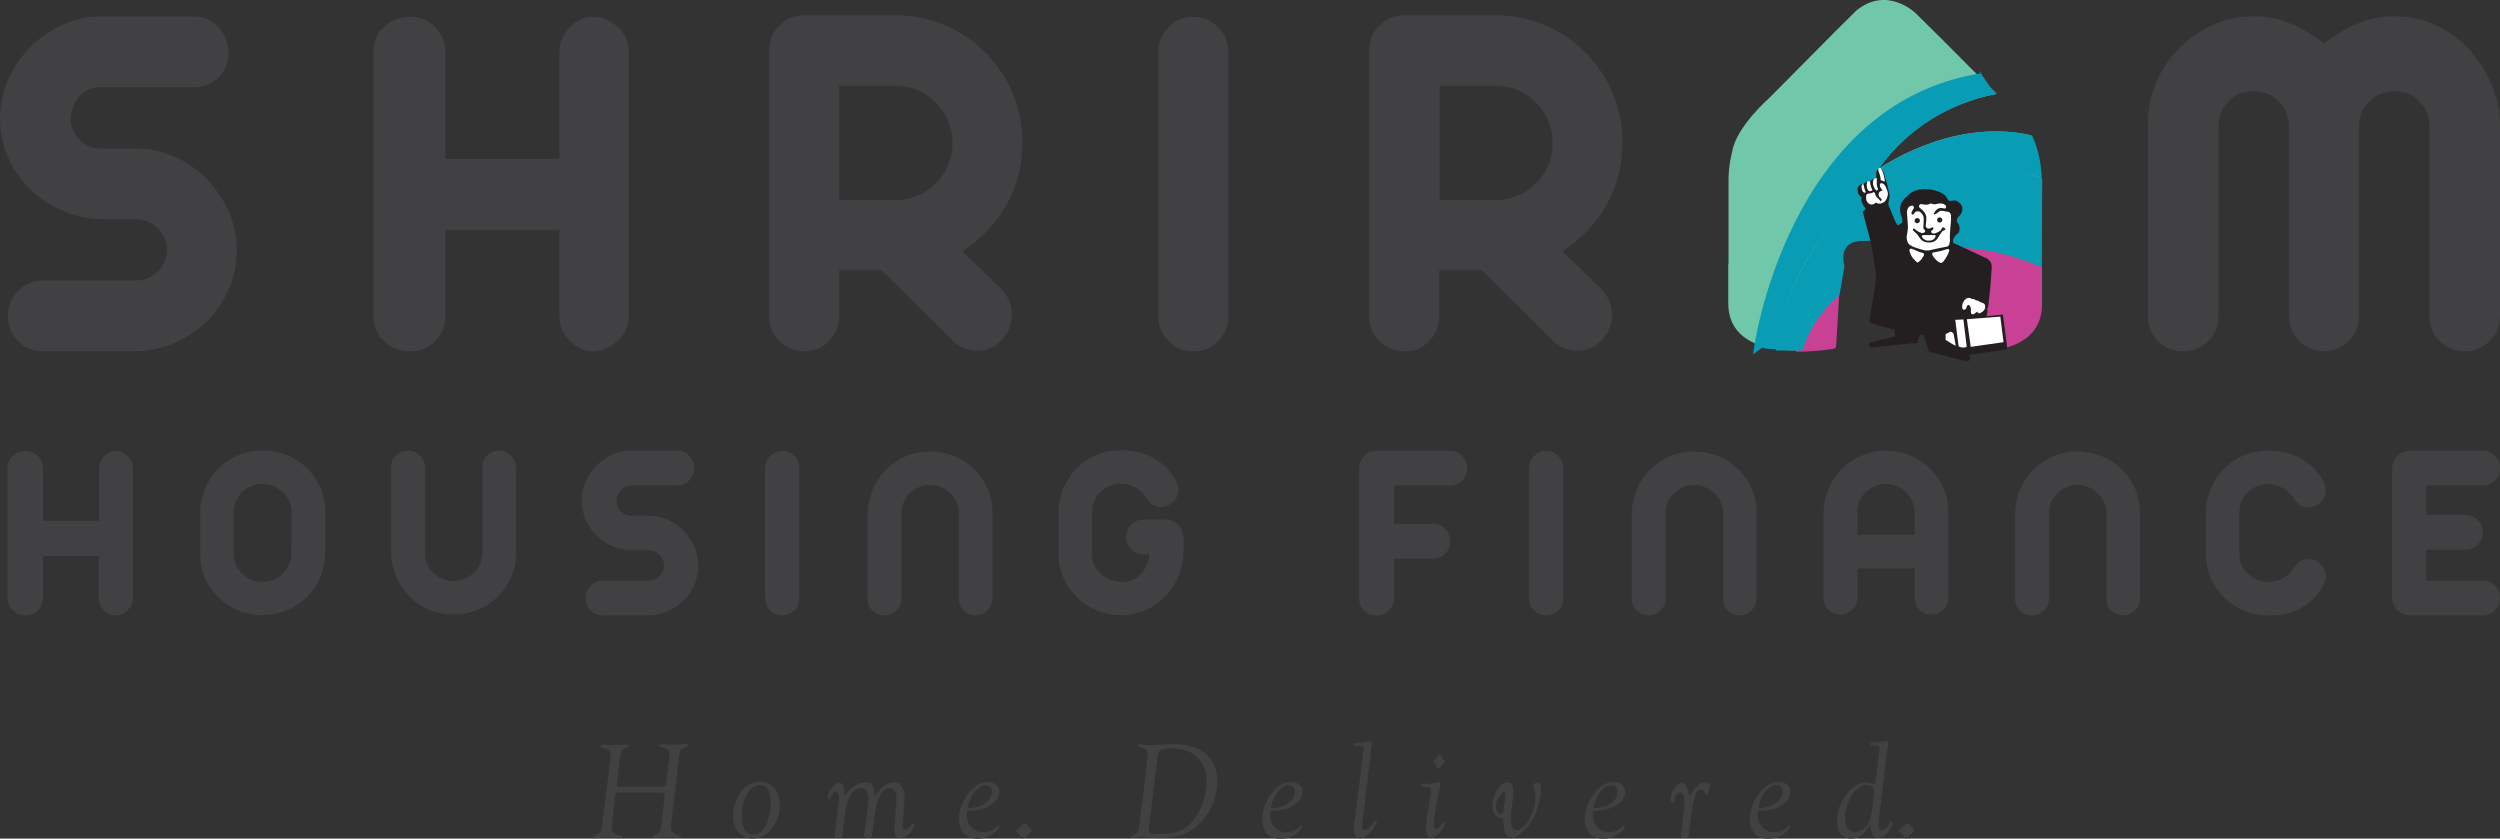<svg width="158" height="53" viewBox="0 0 158 53" fill="none" xmlns="http://www.w3.org/2000/svg">
<rect x="0" y="0" width="158" height="53" fill="#333333" stroke="none"/>
<g clip-path="url(#clip0_1_4)">
<path d="M39.12 49.718H41.852C41.95 49.718 42.015 49.71 42.039 49.685C42.064 49.661 42.088 49.612 42.096 49.522L42.292 47.963C42.3 47.865 42.308 47.775 42.308 47.702C42.308 47.449 42.178 47.293 41.909 47.245C41.747 47.212 41.665 47.171 41.665 47.122C41.665 47.065 41.706 47.032 41.795 47.032C41.828 47.032 41.877 47.032 41.926 47.032C42.113 47.057 42.324 47.065 42.552 47.065C42.755 47.065 42.926 47.057 43.064 47.04L43.194 47.024C43.26 47.024 43.308 47.024 43.325 47.024C43.43 47.024 43.479 47.048 43.479 47.114C43.479 47.155 43.455 47.187 43.398 47.204L43.333 47.228C43.178 47.269 43.081 47.326 43.032 47.391C42.991 47.457 42.95 47.612 42.926 47.857L42.422 52.029C42.406 52.143 42.397 52.224 42.397 52.282C42.397 52.543 42.528 52.69 42.796 52.747C42.959 52.78 43.04 52.82 43.04 52.869C43.04 52.926 42.991 52.959 42.885 52.959C42.869 52.959 42.828 52.959 42.772 52.959C42.576 52.935 42.365 52.926 42.145 52.926C41.942 52.926 41.771 52.926 41.633 52.943H41.511C41.446 52.959 41.397 52.967 41.381 52.967C41.275 52.967 41.226 52.935 41.226 52.877C41.226 52.837 41.275 52.796 41.381 52.771C41.535 52.731 41.633 52.673 41.673 52.608C41.714 52.543 41.755 52.388 41.787 52.143L41.999 50.371C41.999 50.371 42.007 50.29 42.007 50.249C42.007 50.143 41.942 50.094 41.82 50.094H39.014C38.949 50.094 38.916 50.143 38.9 50.232L38.681 52.045C38.672 52.151 38.664 52.233 38.664 52.298C38.664 52.551 38.794 52.706 39.063 52.763C39.225 52.796 39.307 52.837 39.307 52.886C39.307 52.943 39.258 52.975 39.152 52.975C39.136 52.975 39.095 52.975 39.038 52.975C38.835 52.951 38.632 52.943 38.412 52.943C38.217 52.943 38.054 52.943 37.916 52.959H37.794C37.721 52.975 37.68 52.984 37.656 52.984C37.55 52.984 37.493 52.951 37.493 52.894C37.493 52.853 37.542 52.812 37.648 52.788C37.875 52.731 37.997 52.592 38.03 52.388L38.054 52.167L38.567 47.995C38.575 47.906 38.583 47.824 38.583 47.734C38.583 47.481 38.453 47.326 38.184 47.277C38.022 47.245 37.941 47.204 37.941 47.155C37.941 47.097 37.989 47.065 38.087 47.065C38.103 47.065 38.144 47.065 38.209 47.065C38.404 47.089 38.607 47.097 38.835 47.097C39.022 47.097 39.185 47.089 39.323 47.073L39.453 47.057C39.526 47.057 39.575 47.057 39.592 47.057C39.697 47.057 39.746 47.081 39.746 47.147C39.746 47.187 39.714 47.22 39.665 47.236L39.592 47.261C39.437 47.302 39.339 47.359 39.299 47.424C39.258 47.489 39.217 47.645 39.193 47.889L38.99 49.506C38.99 49.555 38.981 49.587 38.981 49.612C38.981 49.702 39.03 49.743 39.128 49.743" fill="#414042"/>
<path d="M48.042 49.62C47.716 49.62 47.44 49.808 47.22 50.175C47.001 50.543 46.895 51 46.895 51.547C46.895 52.347 47.139 52.747 47.627 52.747C47.92 52.747 48.172 52.551 48.391 52.159C48.603 51.767 48.709 51.294 48.709 50.747C48.709 49.996 48.489 49.62 48.042 49.62ZM48.034 49.416C48.416 49.416 48.717 49.547 48.944 49.8C49.172 50.053 49.286 50.396 49.286 50.82C49.286 51.424 49.115 51.939 48.782 52.363C48.448 52.788 48.034 53 47.554 53C47.188 53 46.895 52.869 46.667 52.592C46.44 52.322 46.326 51.971 46.326 51.539C46.326 51.22 46.391 50.902 46.529 50.575C46.659 50.249 46.83 49.996 47.033 49.8C47.318 49.538 47.651 49.408 48.034 49.408" fill="#414042"/>
<path d="M53.352 50.322C53.548 50.045 53.767 49.824 54.011 49.669C54.247 49.514 54.491 49.441 54.735 49.441C55.093 49.441 55.272 49.677 55.272 50.159V50.322C55.459 50.053 55.654 49.841 55.874 49.677C56.093 49.522 56.305 49.441 56.508 49.441C56.712 49.441 56.866 49.522 56.988 49.694C57.11 49.865 57.167 50.094 57.167 50.379C57.167 50.486 57.167 50.592 57.159 50.698L57.053 52.078L57.037 52.257L57.053 52.339C57.077 52.404 57.126 52.437 57.199 52.437C57.338 52.437 57.476 52.322 57.622 52.102C57.655 52.053 57.687 52.029 57.728 52.029C57.785 52.029 57.809 52.061 57.809 52.135C57.809 52.233 57.72 52.388 57.549 52.584C57.321 52.845 57.094 52.975 56.866 52.975C56.638 52.975 56.532 52.771 56.532 52.371C56.532 52.306 56.532 52.2 56.549 52.078L56.646 50.706C56.646 50.624 56.654 50.551 56.654 50.486C56.654 50.036 56.5 49.816 56.199 49.816C55.988 49.816 55.801 49.963 55.63 50.265C55.467 50.567 55.353 50.959 55.288 51.441L55.126 52.755C55.117 52.845 55.093 52.894 55.052 52.926C55.012 52.959 54.938 52.967 54.833 52.967C54.694 52.967 54.621 52.918 54.621 52.829V52.755L54.865 50.845C54.882 50.73 54.89 50.6 54.89 50.453C54.89 50.257 54.841 50.102 54.751 49.979C54.662 49.865 54.532 49.808 54.377 49.808C54.158 49.808 53.954 49.955 53.767 50.241C53.58 50.526 53.466 50.886 53.418 51.302L53.247 52.763C53.239 52.853 53.206 52.902 53.174 52.935C53.133 52.967 53.06 52.975 52.954 52.975C52.816 52.975 52.742 52.926 52.742 52.837C52.742 52.82 52.742 52.796 52.751 52.755L53.003 50.698C53.011 50.608 53.019 50.543 53.019 50.477C53.019 50.192 52.954 50.053 52.832 50.045C52.71 50.036 52.588 50.167 52.474 50.428C52.45 50.494 52.425 50.526 52.393 50.526C52.344 50.526 52.328 50.477 52.328 50.396C52.328 50.208 52.409 50.004 52.572 49.783C52.734 49.563 52.881 49.457 53.027 49.457C53.255 49.457 53.377 49.751 53.377 50.33" fill="#414042"/>
<path d="M61.152 51.073C61.583 51.073 61.949 50.975 62.242 50.771C62.535 50.575 62.681 50.322 62.681 50.028C62.681 49.759 62.543 49.628 62.283 49.628C62.047 49.628 61.811 49.767 61.575 50.053C61.372 50.306 61.233 50.641 61.152 51.073ZM61.128 51.237C61.111 51.359 61.103 51.457 61.103 51.531C61.103 51.824 61.201 52.078 61.396 52.282C61.591 52.486 61.827 52.592 62.104 52.592C62.453 52.592 62.738 52.486 62.95 52.265C63.015 52.2 63.063 52.167 63.08 52.167C63.12 52.167 63.136 52.192 63.136 52.249C63.136 52.347 63.039 52.469 62.836 52.633C62.51 52.886 62.144 53.008 61.746 53.008C61.396 53.008 61.12 52.894 60.916 52.682C60.713 52.461 60.607 52.159 60.607 51.784C60.607 51.204 60.802 50.665 61.185 50.167C61.567 49.669 61.982 49.416 62.429 49.416C62.649 49.416 62.828 49.473 62.966 49.596C63.104 49.71 63.169 49.865 63.169 50.053C63.169 50.396 62.941 50.69 62.494 50.951C62.152 51.147 61.697 51.245 61.12 51.245" fill="#414042"/>
<path d="M64.755 52.029C64.755 52.029 64.836 52.053 64.877 52.11L64.999 52.249C64.999 52.249 65.08 52.339 65.145 52.388C65.194 52.428 65.21 52.461 65.21 52.494C65.21 52.518 65.178 52.559 65.129 52.6C64.966 52.731 64.844 52.837 64.779 52.926C64.739 52.984 64.698 53.008 64.666 53.008C64.633 53.008 64.6 52.975 64.56 52.918C64.495 52.812 64.413 52.714 64.324 52.633C64.275 52.584 64.243 52.543 64.243 52.51C64.243 52.461 64.275 52.42 64.348 52.371C64.422 52.322 64.478 52.273 64.503 52.249L64.633 52.11C64.682 52.061 64.722 52.037 64.755 52.029Z" fill="#414042"/>
<path d="M73.148 47.873L72.628 52.167C72.612 52.273 72.603 52.355 72.603 52.404C72.603 52.535 72.644 52.616 72.717 52.657C72.79 52.698 72.953 52.714 73.197 52.714C73.653 52.714 74.027 52.673 74.311 52.592C74.596 52.51 74.864 52.363 75.108 52.151C75.442 51.873 75.718 51.465 75.938 50.943C76.157 50.412 76.263 49.881 76.263 49.351C76.263 48.641 75.995 48.085 75.474 47.694C75.117 47.432 74.629 47.302 73.994 47.302C73.644 47.302 73.425 47.334 73.335 47.391C73.246 47.457 73.181 47.612 73.148 47.873ZM72.01 52.143L72.522 47.963C72.538 47.857 72.546 47.767 72.546 47.702C72.546 47.449 72.408 47.293 72.14 47.245C71.977 47.212 71.896 47.171 71.896 47.122C71.896 47.065 71.945 47.032 72.026 47.032C72.091 47.032 72.205 47.048 72.368 47.073C72.49 47.089 72.595 47.097 72.701 47.097C72.815 47.097 73.026 47.089 73.344 47.065C73.661 47.04 73.97 47.032 74.263 47.032C75.141 47.032 75.816 47.261 76.279 47.71C76.719 48.134 76.938 48.681 76.938 49.351C76.938 49.955 76.8 50.535 76.515 51.09C76.231 51.637 75.849 52.086 75.361 52.428C75.076 52.624 74.767 52.763 74.442 52.845C74.116 52.926 73.71 52.967 73.222 52.967C72.986 52.967 72.742 52.959 72.506 52.935C72.319 52.918 72.197 52.91 72.14 52.91C72.058 52.91 71.969 52.91 71.871 52.935C71.741 52.959 71.652 52.967 71.611 52.967C71.505 52.967 71.457 52.935 71.457 52.877C71.457 52.837 71.505 52.796 71.603 52.771C71.831 52.714 71.953 52.575 71.985 52.363L72.01 52.143Z" fill="#414042"/>
<path d="M80.314 51.073C80.745 51.073 81.111 50.975 81.403 50.771C81.696 50.575 81.843 50.322 81.843 50.028C81.843 49.759 81.704 49.628 81.444 49.628C81.208 49.628 80.972 49.767 80.745 50.053C80.541 50.306 80.395 50.641 80.322 51.073M80.289 51.237C80.273 51.359 80.265 51.457 80.265 51.531C80.265 51.824 80.362 52.078 80.558 52.282C80.753 52.486 80.989 52.592 81.265 52.592C81.615 52.592 81.899 52.486 82.111 52.265C82.176 52.2 82.225 52.167 82.241 52.167C82.282 52.167 82.298 52.192 82.298 52.249C82.298 52.347 82.2 52.469 81.997 52.633C81.672 52.886 81.306 53.008 80.907 53.008C80.558 53.008 80.281 52.894 80.078 52.682C79.874 52.461 79.769 52.159 79.769 51.784C79.769 51.204 79.964 50.665 80.346 50.167C80.728 49.669 81.143 49.416 81.59 49.416C81.81 49.416 81.989 49.473 82.127 49.596C82.265 49.71 82.331 49.865 82.331 50.053C82.331 50.396 82.103 50.69 81.655 50.951C81.314 51.147 80.858 51.245 80.281 51.245" fill="#414042"/>
<path d="M85.616 51.882L86.153 47.506C86.169 47.383 86.177 47.31 86.177 47.277C86.177 47.179 86.104 47.13 85.933 47.13H85.714C85.6 47.13 85.535 47.106 85.543 47.048C85.543 46.983 85.6 46.951 85.714 46.951C86.039 46.934 86.283 46.91 86.43 46.877C86.511 46.861 86.576 46.853 86.625 46.853C86.682 46.853 86.706 46.885 86.706 46.951V46.999L86.104 51.988C86.088 52.094 86.08 52.175 86.08 52.216C86.08 52.38 86.137 52.461 86.242 52.461C86.34 52.461 86.438 52.412 86.543 52.314C86.649 52.216 86.747 52.086 86.828 51.931C86.861 51.873 86.893 51.841 86.926 51.841C86.983 51.841 87.015 51.873 87.015 51.931C87.015 51.971 86.983 52.061 86.909 52.184C86.836 52.314 86.771 52.42 86.698 52.51C86.592 52.641 86.462 52.755 86.316 52.853C86.169 52.943 86.047 52.992 85.942 52.992C85.698 52.992 85.567 52.755 85.567 52.29C85.567 52.175 85.576 52.045 85.592 51.898" fill="#414042"/>
<path d="M90.992 47.685C90.992 47.685 91.041 47.718 91.065 47.767C91.114 47.857 91.138 47.906 91.155 47.922L91.252 48.061C91.252 48.061 91.293 48.126 91.293 48.151C91.293 48.175 91.269 48.208 91.228 48.249C91.163 48.314 91.09 48.404 91 48.51C90.968 48.551 90.935 48.575 90.903 48.575C90.87 48.575 90.838 48.551 90.813 48.493C90.756 48.371 90.699 48.273 90.65 48.216C90.626 48.175 90.61 48.151 90.61 48.126C90.61 48.093 90.626 48.061 90.65 48.028L90.772 47.906C90.772 47.906 90.821 47.849 90.886 47.767C90.927 47.718 90.968 47.694 90.992 47.694M90.252 51.179L90.431 50.118C90.447 50.036 90.455 49.971 90.455 49.906C90.455 49.792 90.374 49.734 90.203 49.734H89.975C89.853 49.734 89.788 49.702 89.797 49.645C89.797 49.579 89.862 49.547 89.975 49.547C90.236 49.547 90.488 49.522 90.732 49.473C90.829 49.457 90.903 49.449 90.951 49.449C91.008 49.449 91.041 49.481 91.041 49.555V49.604L90.797 50.788C90.675 51.375 90.618 51.824 90.618 52.127C90.618 52.298 90.667 52.388 90.748 52.396C90.878 52.404 91.008 52.282 91.13 52.037C91.163 51.971 91.195 51.939 91.236 51.939C91.285 51.939 91.301 51.971 91.301 52.029C91.293 52.216 91.179 52.42 90.976 52.641C90.764 52.861 90.577 52.975 90.415 52.975C90.325 52.975 90.26 52.91 90.203 52.78C90.146 52.657 90.122 52.486 90.122 52.29C90.122 52.061 90.171 51.694 90.252 51.179Z" fill="#414042"/>
<path d="M95.042 50.061C94.985 50.061 94.896 50.135 94.774 50.314C94.611 50.535 94.53 50.755 94.53 50.967C94.53 51.106 94.562 51.22 94.628 51.318C94.693 51.416 94.766 51.465 94.855 51.465C94.92 51.465 94.969 51.441 94.985 51.383C95.01 51.326 95.034 51.196 95.05 50.992C95.059 50.926 95.075 50.828 95.091 50.714L95.116 50.526C95.132 50.42 95.14 50.339 95.14 50.281C95.14 50.151 95.107 50.077 95.034 50.061M95.636 50.322L95.498 51.481C95.49 51.547 95.49 51.629 95.49 51.718C95.49 52.224 95.612 52.469 95.856 52.469C95.969 52.469 96.1 52.412 96.246 52.29C96.384 52.167 96.514 52.012 96.628 51.824C96.905 51.351 97.043 50.845 97.043 50.314C97.043 50.192 97.002 50.036 96.929 49.832C96.905 49.767 96.897 49.726 96.897 49.694C96.897 49.628 96.921 49.579 96.97 49.53C97.019 49.481 97.076 49.457 97.141 49.457C97.311 49.457 97.393 49.596 97.393 49.865C97.393 50.184 97.336 50.535 97.222 50.918C97.108 51.302 96.97 51.629 96.799 51.898C96.62 52.184 96.401 52.437 96.14 52.657C95.872 52.877 95.669 52.992 95.506 52.992C95.368 52.992 95.254 52.894 95.164 52.682C95.067 52.477 95.018 52.233 95.018 51.955V51.849C95.018 51.849 95.018 51.808 95.01 51.784C95.002 51.743 94.961 51.718 94.888 51.71C94.514 51.653 94.327 51.375 94.327 50.869C94.327 50.526 94.432 50.208 94.636 49.898C94.839 49.587 95.059 49.441 95.286 49.441C95.514 49.441 95.644 49.653 95.644 50.077C95.644 50.167 95.644 50.241 95.636 50.322Z" fill="#414042"/>
<path d="M100.703 51.073C101.134 51.073 101.5 50.975 101.793 50.771C102.086 50.575 102.232 50.322 102.232 50.028C102.232 49.759 102.094 49.628 101.825 49.628C101.589 49.628 101.354 49.767 101.126 50.053C100.923 50.306 100.784 50.641 100.703 51.073ZM100.679 51.237C100.662 51.359 100.654 51.457 100.654 51.531C100.654 51.824 100.752 52.078 100.947 52.282C101.142 52.486 101.378 52.592 101.654 52.592C102.004 52.592 102.289 52.486 102.5 52.265C102.565 52.2 102.614 52.167 102.63 52.167C102.671 52.167 102.687 52.192 102.687 52.249C102.687 52.347 102.59 52.469 102.386 52.633C102.061 52.886 101.695 53.008 101.297 53.008C100.947 53.008 100.67 52.894 100.467 52.682C100.264 52.461 100.158 52.159 100.158 51.784C100.158 51.204 100.353 50.665 100.735 50.167C101.118 49.669 101.532 49.416 101.98 49.416C102.199 49.416 102.378 49.473 102.508 49.596C102.647 49.71 102.72 49.865 102.72 50.053C102.72 50.396 102.492 50.69 102.045 50.951C101.703 51.147 101.248 51.245 100.67 51.245" fill="#414042"/>
<path d="M106.795 50.322C107.112 49.734 107.437 49.441 107.787 49.441C107.99 49.441 108.088 49.514 108.088 49.645C108.088 49.677 108.08 49.726 108.063 49.775C108.047 49.841 108.031 49.881 108.031 49.898L107.982 50.102C107.966 50.192 107.917 50.241 107.852 50.249C107.819 50.249 107.787 50.216 107.762 50.151C107.697 49.987 107.6 49.906 107.461 49.906C107.323 49.906 107.217 50.053 107.12 50.347C107.022 50.641 106.933 51.106 106.86 51.743L106.738 52.755V52.804C106.721 52.918 106.632 52.975 106.461 52.975C106.307 52.975 106.233 52.926 106.233 52.837C106.233 52.812 106.233 52.788 106.233 52.755L106.445 51.073C106.453 50.975 106.461 50.861 106.461 50.73C106.461 50.306 106.364 50.094 106.168 50.094C106.079 50.094 106.006 50.143 105.932 50.232C105.859 50.33 105.819 50.445 105.794 50.584C105.778 50.69 105.745 50.747 105.688 50.747C105.623 50.747 105.591 50.673 105.591 50.543C105.591 50.249 105.664 50.012 105.81 49.824C105.884 49.734 105.965 49.653 106.063 49.579C106.16 49.506 106.242 49.473 106.298 49.473C106.486 49.473 106.648 49.759 106.795 50.33" fill="#414042"/>
<path d="M111.121 51.073C111.552 51.073 111.918 50.975 112.211 50.771C112.504 50.575 112.65 50.322 112.65 50.028C112.65 49.759 112.512 49.628 112.244 49.628C112.008 49.628 111.772 49.767 111.544 50.053C111.341 50.306 111.195 50.641 111.121 51.073ZM111.105 51.237C111.089 51.359 111.089 51.457 111.089 51.531C111.089 51.824 111.186 52.078 111.382 52.282C111.577 52.486 111.813 52.592 112.089 52.592C112.439 52.592 112.724 52.486 112.935 52.265C113 52.2 113.049 52.167 113.065 52.167C113.106 52.167 113.13 52.192 113.13 52.249C113.13 52.347 113.024 52.469 112.821 52.633C112.496 52.886 112.13 53.008 111.731 53.008C111.382 53.008 111.105 52.894 110.902 52.682C110.698 52.461 110.593 52.159 110.593 51.784C110.593 51.204 110.788 50.665 111.17 50.167C111.552 49.669 111.967 49.416 112.414 49.416C112.634 49.416 112.813 49.473 112.951 49.596C113.089 49.71 113.163 49.865 113.163 50.053C113.163 50.396 112.935 50.69 112.488 50.951C112.146 51.147 111.691 51.245 111.113 51.245" fill="#414042"/>
<path d="M118.303 51.196L118.441 50.094C118.441 50.045 118.449 50.004 118.449 49.979C118.449 49.751 118.278 49.628 117.937 49.628C117.668 49.628 117.416 49.775 117.172 50.061C117.01 50.257 116.871 50.518 116.766 50.828C116.66 51.147 116.603 51.441 116.603 51.718C116.603 51.98 116.66 52.184 116.774 52.339C116.888 52.494 117.042 52.575 117.237 52.575C117.514 52.575 117.75 52.445 117.961 52.192C118.14 51.971 118.254 51.637 118.311 51.196M118.197 52.102C117.88 52.698 117.473 53 116.977 53C116.701 53 116.489 52.902 116.335 52.706C116.18 52.51 116.099 52.241 116.099 51.89C116.099 51.277 116.294 50.722 116.684 50.216C117.075 49.71 117.498 49.457 117.969 49.457C118.116 49.457 118.303 49.506 118.506 49.604L118.766 47.498C118.783 47.383 118.791 47.302 118.791 47.261C118.791 47.163 118.718 47.114 118.563 47.114H118.352C118.238 47.114 118.181 47.089 118.181 47.032C118.181 46.967 118.238 46.934 118.352 46.934C118.677 46.918 118.913 46.893 119.051 46.861C119.132 46.844 119.197 46.836 119.246 46.836C119.303 46.836 119.328 46.869 119.328 46.934C119.328 46.959 119.328 46.975 119.328 46.983L118.75 51.677C118.734 51.849 118.718 51.996 118.718 52.102C118.718 52.355 118.783 52.486 118.921 52.486C119.075 52.486 119.23 52.363 119.376 52.118L119.458 51.988C119.49 51.939 119.515 51.914 119.547 51.914C119.588 51.914 119.612 51.939 119.612 51.988C119.612 52.118 119.531 52.29 119.376 52.502C119.165 52.796 118.929 52.951 118.685 52.951C118.531 52.951 118.425 52.902 118.36 52.812C118.295 52.722 118.246 52.551 118.213 52.298C118.213 52.249 118.197 52.184 118.189 52.094" fill="#414042"/>
<path d="M120.531 52.029C120.531 52.029 120.613 52.053 120.653 52.11L120.775 52.249C120.775 52.249 120.857 52.339 120.922 52.388C120.97 52.428 120.987 52.461 120.987 52.494C120.987 52.518 120.954 52.559 120.905 52.6C120.743 52.731 120.621 52.837 120.556 52.926C120.515 52.984 120.474 53.008 120.442 53.008C120.409 53.008 120.377 52.975 120.336 52.918C120.271 52.812 120.19 52.714 120.1 52.633C120.051 52.584 120.019 52.543 120.019 52.51C120.019 52.461 120.051 52.42 120.125 52.371C120.198 52.322 120.255 52.273 120.287 52.249L120.417 52.11C120.466 52.061 120.499 52.037 120.539 52.029" fill="#414042"/>
<path d="M151.331 1.029C152.234 1.029 153.08 1.208 153.868 1.559C154.657 1.91 155.349 2.4 155.95 3.021C156.544 3.641 157.024 4.351 157.39 5.16C157.756 5.968 157.959 6.833 158 7.756V19.944C158 20.589 157.78 21.12 157.341 21.553C156.902 21.985 156.382 22.198 155.788 22.198C155.145 22.198 154.617 21.985 154.186 21.553C153.755 21.12 153.543 20.589 153.543 19.944V8.017C153.543 7.38 153.332 6.841 152.901 6.409C152.47 5.976 151.949 5.764 151.331 5.764C150.713 5.764 150.184 5.976 149.745 6.409C149.306 6.841 149.086 7.372 149.086 8.017V19.944C149.086 20.589 148.875 21.12 148.444 21.553C148.013 21.985 147.492 22.198 146.874 22.198C146.256 22.198 145.735 21.985 145.304 21.553C144.873 21.12 144.662 20.589 144.662 19.944V8.017C144.662 7.38 144.45 6.841 144.019 6.409C143.588 5.976 143.06 5.764 142.417 5.764C141.775 5.764 141.279 5.976 140.847 6.409C140.416 6.841 140.205 7.372 140.205 8.017V19.944C140.205 20.589 139.994 21.12 139.562 21.553C139.131 21.985 138.603 22.198 137.96 22.198C137.318 22.198 136.822 21.985 136.391 21.553C135.96 21.12 135.748 20.589 135.748 19.944V7.756C135.748 6.898 135.919 6.058 136.26 5.241C136.602 4.425 137.074 3.706 137.684 3.086C138.286 2.466 139.001 1.968 139.815 1.592C140.628 1.216 141.498 1.029 142.425 1.029C143.263 1.029 144.052 1.184 144.784 1.494C145.524 1.804 146.223 2.221 146.882 2.751C147.525 2.245 148.208 1.829 148.948 1.51C149.688 1.192 150.485 1.029 151.339 1.029M98.125 9.021C98.125 8.539 98.035 8.074 97.848 7.633C97.661 7.192 97.401 6.809 97.076 6.474C96.742 6.139 96.36 5.886 95.921 5.698C95.482 5.511 95.018 5.421 94.538 5.421H90.976V12.646H94.538C95.026 12.646 95.482 12.548 95.921 12.36C96.36 12.172 96.742 11.911 97.076 11.585C97.409 11.258 97.661 10.874 97.848 10.442C98.035 10.009 98.125 9.544 98.125 9.029M93.635 17.071H90.96V19.985C90.96 20.606 90.748 21.128 90.317 21.561C89.886 21.994 89.365 22.206 88.747 22.206C88.129 22.206 87.609 21.994 87.178 21.561C86.747 21.128 86.535 20.606 86.535 19.985V3.184C86.535 2.563 86.747 2.041 87.178 1.608C87.609 1.176 88.129 0.963 88.747 0.963H94.522C95.62 0.963 96.661 1.176 97.645 1.592C98.621 2.008 99.475 2.588 100.199 3.315C100.923 4.041 101.5 4.898 101.915 5.878C102.33 6.866 102.541 7.903 102.541 9.013C102.541 10.474 102.191 11.805 101.5 13.005C100.809 14.205 99.89 15.16 98.743 15.871L101.248 18.32C101.663 18.761 101.874 19.291 101.874 19.912C101.874 20.532 101.655 21.063 101.215 21.504C100.817 21.945 100.313 22.165 99.695 22.165C99.076 22.165 98.548 21.945 98.109 21.504L93.619 17.062L93.635 17.071ZM75.45 1.069C76.044 1.069 76.556 1.29 76.987 1.731C77.418 2.172 77.63 2.694 77.63 3.29V19.985C77.63 20.606 77.418 21.128 76.987 21.561C76.556 21.994 76.044 22.206 75.45 22.206C74.807 22.206 74.279 21.994 73.848 21.561C73.417 21.128 73.205 20.606 73.205 19.985V3.282C73.205 2.686 73.417 2.172 73.848 1.723C74.279 1.282 74.807 1.061 75.45 1.061M60.2 9.021C60.2 8.539 60.103 8.074 59.916 7.633C59.729 7.192 59.469 6.809 59.143 6.474C58.81 6.139 58.428 5.886 57.988 5.698C57.549 5.511 57.086 5.421 56.598 5.421H53.035V12.646H56.598C57.086 12.646 57.541 12.548 57.988 12.36C58.428 12.172 58.81 11.911 59.143 11.585C59.477 11.258 59.729 10.874 59.916 10.442C60.103 10.009 60.2 9.544 60.2 9.029M55.711 17.071H53.035V19.985C53.035 20.606 52.824 21.128 52.393 21.561C51.962 21.994 51.441 22.206 50.823 22.206C50.205 22.206 49.685 21.994 49.254 21.561C48.822 21.128 48.611 20.606 48.611 19.985V3.184C48.611 2.563 48.822 2.041 49.254 1.608C49.685 1.176 50.205 0.963 50.823 0.963H56.598C57.696 0.963 58.737 1.176 59.721 1.592C60.697 2.008 61.551 2.588 62.275 3.315C62.998 4.041 63.576 4.898 63.99 5.878C64.405 6.866 64.617 7.903 64.617 9.013C64.617 10.474 64.267 11.805 63.576 13.005C62.884 14.205 61.965 15.16 60.819 15.871L63.324 18.32C63.738 18.761 63.95 19.291 63.95 19.912C63.95 20.532 63.73 21.063 63.291 21.504C62.893 21.945 62.388 22.165 61.77 22.165C61.152 22.165 60.623 21.945 60.184 21.504L55.695 17.062L55.711 17.071ZM37.461 1.069C38.03 1.069 38.559 1.282 39.03 1.698C39.502 2.114 39.738 2.645 39.738 3.29V19.985C39.738 20.271 39.681 20.549 39.559 20.81C39.437 21.079 39.266 21.316 39.047 21.52C38.827 21.732 38.575 21.896 38.306 22.018C38.03 22.14 37.753 22.198 37.469 22.198C36.94 22.198 36.46 21.985 36.013 21.553C35.574 21.12 35.354 20.598 35.354 19.977V14.54H28.157V19.977C28.157 20.598 27.945 21.12 27.514 21.553C27.083 21.985 26.562 22.198 25.944 22.198C25.261 22.198 24.708 21.985 24.277 21.569C23.846 21.153 23.618 20.614 23.602 19.977V3.282C23.602 2.596 23.838 2.057 24.31 1.657C24.781 1.257 25.326 1.061 25.944 1.061C26.562 1.061 27.083 1.282 27.514 1.723C27.945 2.163 28.157 2.686 28.157 3.282V10.042H35.354V3.282C35.354 2.686 35.574 2.172 36.013 1.723C36.452 1.282 36.94 1.061 37.469 1.061M6.368 5.502C5.84 5.502 5.392 5.698 5.034 6.082C4.668 6.466 4.481 6.947 4.457 7.527C4.481 8.033 4.668 8.474 5.034 8.833C5.4 9.201 5.84 9.38 6.368 9.38H8.613C9.426 9.38 10.215 9.544 10.971 9.878C11.728 10.213 12.411 10.67 13.005 11.25C13.598 11.838 14.07 12.523 14.428 13.307C14.778 14.091 14.957 14.924 14.957 15.805C14.957 16.687 14.794 17.487 14.46 18.255C14.127 19.03 13.68 19.7 13.102 20.279C12.533 20.851 11.858 21.308 11.093 21.651C10.321 21.994 9.499 22.173 8.613 22.198H2.741C2.082 22.198 1.545 21.985 1.122 21.553C0.708 21.12 0.496 20.589 0.496 19.944C0.496 19.348 0.708 18.826 1.139 18.385C1.57 17.944 2.098 17.724 2.741 17.724H8.613C9.117 17.724 9.573 17.536 9.963 17.16C10.361 16.785 10.557 16.336 10.557 15.805C10.557 15.275 10.361 14.793 9.979 14.434C9.597 14.066 9.15 13.879 8.645 13.854H6.368C5.53 13.83 4.733 13.65 3.961 13.323C3.188 12.989 2.513 12.548 1.928 11.985C1.342 11.421 0.878 10.752 0.529 9.976C0.179 9.201 0 8.368 0 7.462C0 6.645 0.163 5.854 0.496 5.078C0.83 4.302 1.285 3.625 1.862 3.029C2.448 2.433 3.123 1.951 3.896 1.584C4.668 1.216 5.49 1.037 6.368 1.037H12.24C12.834 1.037 13.338 1.249 13.761 1.682C14.176 2.114 14.412 2.653 14.452 3.29C14.452 3.927 14.241 4.466 13.826 4.882C13.411 5.298 12.883 5.511 12.24 5.511H6.368V5.502Z" fill="#414042"/>
<path d="M7.287 28.5C7.572 28.5 7.824 28.606 8.06 28.81C8.288 29.015 8.41 29.276 8.41 29.594V37.799C8.41 37.938 8.377 38.076 8.32 38.207C8.263 38.338 8.174 38.452 8.068 38.558C7.962 38.664 7.84 38.746 7.702 38.803C7.564 38.86 7.425 38.893 7.287 38.893C7.027 38.893 6.791 38.787 6.572 38.574C6.352 38.362 6.246 38.109 6.246 37.799V35.129H2.716V37.799C2.716 38.101 2.611 38.362 2.399 38.574C2.188 38.787 1.936 38.893 1.627 38.893C1.293 38.893 1.017 38.787 0.805 38.583C0.594 38.379 0.48 38.117 0.472 37.799V29.594C0.472 29.259 0.586 28.99 0.821 28.794C1.057 28.598 1.326 28.5 1.627 28.5C1.928 28.5 2.188 28.606 2.399 28.827C2.611 29.047 2.716 29.3 2.716 29.594V32.917H6.254V29.594C6.254 29.3 6.36 29.047 6.58 28.827C6.799 28.606 7.035 28.5 7.295 28.5" fill="#414042"/>
<path d="M18.429 32.419C18.429 32.166 18.381 31.929 18.291 31.709C18.202 31.488 18.072 31.292 17.901 31.129C17.73 30.966 17.535 30.835 17.315 30.737C17.096 30.639 16.852 30.59 16.591 30.59C16.331 30.59 16.095 30.639 15.876 30.729C15.656 30.819 15.469 30.941 15.306 31.096C15.144 31.251 15.014 31.431 14.916 31.651C14.818 31.872 14.77 32.1 14.77 32.337V34.941C14.761 35.194 14.802 35.431 14.892 35.652C14.981 35.872 15.111 36.068 15.282 36.231C15.445 36.395 15.64 36.525 15.867 36.623C16.087 36.721 16.339 36.77 16.624 36.77C16.86 36.77 17.087 36.721 17.307 36.631C17.527 36.542 17.714 36.419 17.876 36.264C18.039 36.109 18.169 35.929 18.267 35.709C18.364 35.488 18.413 35.26 18.413 35.023L18.429 32.419ZM16.616 38.885C16.071 38.885 15.567 38.795 15.095 38.599C14.615 38.411 14.2 38.142 13.842 37.799C13.485 37.456 13.2 37.056 12.98 36.591C12.761 36.125 12.655 35.619 12.655 35.072V32.419C12.655 31.872 12.753 31.366 12.956 30.884C13.159 30.402 13.436 29.986 13.786 29.627C14.135 29.268 14.55 28.99 15.03 28.778C15.502 28.574 16.03 28.468 16.616 28.468C17.136 28.468 17.632 28.566 18.112 28.753C18.584 28.941 19.007 29.21 19.365 29.553C19.723 29.896 20.007 30.296 20.227 30.762C20.446 31.227 20.552 31.733 20.552 32.272V34.925C20.552 35.464 20.454 35.978 20.251 36.452C20.048 36.925 19.771 37.35 19.422 37.701C19.072 38.06 18.657 38.346 18.177 38.55C17.697 38.754 17.185 38.86 16.624 38.86" fill="#414042"/>
<path d="M28.661 38.836C28.099 38.836 27.579 38.73 27.107 38.525C26.627 38.321 26.221 38.036 25.863 37.676C25.513 37.317 25.237 36.901 25.033 36.419C24.838 35.946 24.724 35.431 24.716 34.892V29.488C24.716 29.202 24.822 28.965 25.041 28.77C25.261 28.574 25.505 28.476 25.79 28.476C26.074 28.476 26.318 28.582 26.538 28.794C26.749 29.006 26.863 29.251 26.863 29.537V34.974C26.863 35.211 26.912 35.44 27.01 35.66C27.107 35.88 27.237 36.06 27.4 36.215C27.563 36.37 27.75 36.493 27.969 36.582C28.189 36.672 28.409 36.721 28.653 36.721C28.913 36.721 29.157 36.672 29.376 36.574C29.596 36.476 29.791 36.346 29.962 36.182C30.133 36.019 30.263 35.823 30.352 35.603C30.442 35.382 30.491 35.146 30.491 34.892V29.488C30.491 29.194 30.596 28.957 30.808 28.761C31.019 28.574 31.271 28.476 31.564 28.476C31.857 28.484 32.101 28.598 32.304 28.802C32.499 29.006 32.605 29.251 32.605 29.537V35.023C32.605 35.562 32.499 36.068 32.28 36.533C32.06 36.999 31.776 37.407 31.418 37.75C31.06 38.093 30.645 38.362 30.165 38.55C29.686 38.738 29.189 38.836 28.677 38.836" fill="#414042"/>
<path d="M39.901 30.68C39.64 30.68 39.421 30.778 39.242 30.966C39.063 31.153 38.965 31.39 38.957 31.676C38.965 31.929 39.063 32.141 39.242 32.321C39.421 32.501 39.64 32.59 39.901 32.59H41.007C41.405 32.59 41.796 32.672 42.17 32.835C42.544 32.998 42.877 33.227 43.17 33.513C43.463 33.798 43.691 34.133 43.87 34.517C44.04 34.901 44.13 35.317 44.13 35.75C44.13 36.182 44.048 36.574 43.886 36.95C43.723 37.334 43.504 37.66 43.219 37.946C42.934 38.231 42.609 38.452 42.227 38.623C41.844 38.795 41.438 38.885 41.007 38.893H38.119C37.794 38.893 37.534 38.787 37.322 38.574C37.119 38.362 37.013 38.101 37.013 37.782C37.013 37.489 37.119 37.236 37.331 37.015C37.542 36.795 37.802 36.688 38.119 36.688H41.007C41.259 36.688 41.478 36.599 41.674 36.411C41.869 36.223 41.966 36.003 41.966 35.742C41.966 35.48 41.869 35.243 41.682 35.064C41.495 34.884 41.275 34.786 41.023 34.778H39.901C39.486 34.77 39.095 34.68 38.713 34.517C38.331 34.354 37.997 34.133 37.713 33.856C37.428 33.578 37.2 33.252 37.022 32.868C36.851 32.484 36.761 32.076 36.761 31.635C36.761 31.235 36.843 30.843 37.005 30.459C37.168 30.084 37.388 29.741 37.68 29.447C37.965 29.153 38.298 28.916 38.681 28.737C39.063 28.557 39.461 28.468 39.892 28.468H42.78C43.072 28.468 43.325 28.574 43.528 28.786C43.731 28.998 43.845 29.259 43.87 29.578C43.87 29.896 43.764 30.157 43.56 30.361C43.357 30.566 43.097 30.672 42.78 30.672H39.892L39.901 30.68Z" fill="#414042"/>
<path d="M49.457 28.5C49.75 28.5 50.002 28.606 50.213 28.827C50.425 29.047 50.53 29.3 50.53 29.594V37.799C50.53 38.101 50.425 38.362 50.213 38.574C50.002 38.787 49.75 38.893 49.457 38.893C49.14 38.893 48.879 38.787 48.668 38.574C48.456 38.362 48.351 38.109 48.351 37.799V29.594C48.351 29.3 48.456 29.047 48.668 28.827C48.879 28.606 49.14 28.5 49.457 28.5Z" fill="#414042"/>
<path d="M58.794 28.533C59.314 28.533 59.81 28.631 60.282 28.819C60.754 29.006 61.176 29.276 61.534 29.619C61.892 29.962 62.177 30.361 62.397 30.835C62.608 31.3 62.722 31.806 62.722 32.345V37.831C62.722 38.109 62.624 38.354 62.421 38.566C62.218 38.77 61.974 38.885 61.681 38.893C61.388 38.893 61.136 38.803 60.924 38.607C60.713 38.419 60.607 38.174 60.607 37.88V32.476C60.607 32.231 60.558 31.994 60.469 31.766C60.38 31.545 60.249 31.349 60.079 31.186C59.908 31.023 59.721 30.892 59.493 30.794C59.273 30.696 59.029 30.647 58.769 30.647C58.533 30.647 58.306 30.696 58.086 30.786C57.866 30.876 57.679 30.998 57.517 31.153C57.354 31.308 57.224 31.488 57.126 31.709C57.029 31.929 56.98 32.158 56.98 32.394V37.831C56.98 38.109 56.874 38.362 56.655 38.574C56.435 38.787 56.191 38.893 55.906 38.893C55.622 38.893 55.378 38.795 55.158 38.599C54.938 38.403 54.833 38.166 54.833 37.88V32.476C54.841 31.937 54.947 31.423 55.15 30.949C55.353 30.468 55.63 30.051 55.98 29.692C56.329 29.333 56.744 29.055 57.224 28.843C57.696 28.639 58.216 28.533 58.777 28.533" fill="#414042"/>
<path d="M70.83 38.885C70.302 38.877 69.806 38.779 69.342 38.591C68.87 38.395 68.447 38.125 68.09 37.782C67.732 37.44 67.447 37.031 67.228 36.566C67.016 36.101 66.902 35.595 66.902 35.048V32.394C66.902 31.855 67 31.341 67.203 30.868C67.406 30.386 67.683 29.97 68.033 29.61C68.382 29.251 68.797 28.974 69.277 28.761C69.749 28.557 70.285 28.451 70.863 28.451C71.18 28.451 71.457 28.476 71.709 28.533C72.148 28.606 72.563 28.753 72.945 28.974C73.514 29.3 73.97 29.757 74.303 30.345C74.344 30.419 74.385 30.517 74.425 30.623C74.458 30.729 74.482 30.835 74.482 30.933C74.482 31.235 74.376 31.496 74.157 31.717C73.937 31.937 73.685 32.043 73.376 32.043C73.14 32.043 72.945 31.978 72.79 31.855C72.636 31.733 72.506 31.578 72.384 31.39C72.254 31.17 72.075 30.998 71.847 30.868C71.668 30.762 71.424 30.664 71.131 30.59C71.05 30.582 70.952 30.574 70.838 30.574C70.578 30.574 70.342 30.623 70.123 30.713C69.903 30.802 69.716 30.925 69.553 31.08C69.391 31.235 69.261 31.415 69.163 31.635C69.066 31.855 69.017 32.084 69.017 32.321V34.925C69.009 35.227 69.049 35.48 69.139 35.676C69.228 35.872 69.358 36.052 69.529 36.215C69.7 36.378 69.887 36.509 70.115 36.607C70.334 36.705 70.586 36.762 70.871 36.77C71.156 36.77 71.392 36.729 71.579 36.64C71.766 36.558 71.945 36.435 72.099 36.272C72.254 36.117 72.384 35.929 72.481 35.709C72.579 35.488 72.628 35.268 72.628 35.039H72.254C71.961 35.039 71.709 34.933 71.497 34.721C71.286 34.509 71.18 34.248 71.18 33.946C71.18 33.643 71.286 33.366 71.497 33.154C71.709 32.941 71.961 32.835 72.254 32.835H73.677C73.994 32.835 74.246 32.941 74.458 33.154C74.661 33.366 74.775 33.627 74.799 33.946V34.941C74.767 35.488 74.653 35.995 74.45 36.468C74.246 36.95 73.978 37.366 73.62 37.725C73.27 38.085 72.856 38.37 72.376 38.574C71.904 38.779 71.383 38.885 70.822 38.885" fill="#414042"/>
<path d="M88.105 30.68V33.105H90.553C90.862 33.105 91.122 33.211 91.334 33.431C91.537 33.652 91.643 33.905 91.643 34.215C91.643 34.525 91.537 34.778 91.334 34.99C91.13 35.203 90.87 35.309 90.553 35.309H88.105V37.782C88.105 38.101 87.999 38.362 87.788 38.574C87.576 38.787 87.316 38.893 86.999 38.893C86.682 38.893 86.421 38.787 86.21 38.574C85.998 38.362 85.893 38.101 85.893 37.782V29.594C85.893 29.317 85.998 29.055 86.21 28.827C86.421 28.598 86.682 28.484 86.999 28.484H91.635C91.936 28.484 92.196 28.59 92.407 28.81C92.619 29.031 92.724 29.284 92.724 29.594C92.724 29.904 92.619 30.174 92.407 30.378C92.196 30.582 91.944 30.688 91.635 30.688H88.097L88.105 30.68Z" fill="#414042"/>
<path d="M97.734 28.5C98.027 28.5 98.279 28.606 98.491 28.827C98.702 29.047 98.808 29.3 98.808 29.594V37.799C98.808 38.101 98.702 38.362 98.491 38.574C98.279 38.787 98.027 38.893 97.734 38.893C97.417 38.893 97.157 38.787 96.945 38.574C96.734 38.362 96.628 38.109 96.628 37.799V29.594C96.628 29.3 96.734 29.047 96.945 28.827C97.157 28.606 97.417 28.5 97.734 28.5Z" fill="#414042"/>
<path d="M107.079 28.533C107.6 28.533 108.096 28.631 108.576 28.819C109.047 29.006 109.47 29.276 109.828 29.619C110.186 29.962 110.471 30.361 110.69 30.835C110.902 31.3 111.016 31.806 111.016 32.345V37.831C111.016 38.109 110.918 38.354 110.715 38.566C110.511 38.77 110.267 38.885 109.975 38.893C109.682 38.893 109.43 38.803 109.218 38.607C109.007 38.419 108.901 38.174 108.901 37.88V32.476C108.901 32.231 108.852 31.994 108.763 31.766C108.673 31.545 108.543 31.349 108.372 31.186C108.202 31.023 108.006 30.892 107.787 30.794C107.567 30.696 107.323 30.647 107.063 30.647C106.827 30.647 106.599 30.696 106.38 30.786C106.16 30.876 105.973 30.998 105.81 31.153C105.648 31.308 105.518 31.488 105.42 31.709C105.322 31.929 105.274 32.158 105.274 32.394V37.831C105.274 38.109 105.168 38.362 104.948 38.574C104.729 38.787 104.485 38.893 104.2 38.893C103.915 38.893 103.671 38.795 103.452 38.599C103.232 38.403 103.127 38.166 103.127 37.88V32.476C103.135 31.937 103.24 31.423 103.444 30.949C103.647 30.468 103.924 30.051 104.273 29.692C104.623 29.333 105.038 29.055 105.518 28.843C105.998 28.639 106.51 28.533 107.071 28.533" fill="#414042"/>
<path d="M121.011 32.419C121.011 32.166 120.962 31.937 120.873 31.709C120.783 31.488 120.653 31.292 120.482 31.129C120.312 30.966 120.116 30.835 119.897 30.737C119.677 30.639 119.433 30.59 119.173 30.59C118.937 30.59 118.709 30.639 118.49 30.729C118.27 30.819 118.083 30.941 117.921 31.096C117.758 31.251 117.628 31.431 117.53 31.651C117.433 31.872 117.384 32.1 117.384 32.337V33.798H121.003V32.419H121.011ZM119.189 28.484C119.71 28.484 120.206 28.582 120.686 28.77C121.157 28.957 121.58 29.227 121.938 29.57C122.296 29.913 122.581 30.312 122.8 30.786C123.02 31.251 123.126 31.758 123.126 32.296V37.782C123.126 38.068 123.028 38.305 122.825 38.517C122.621 38.721 122.377 38.836 122.085 38.844C121.792 38.844 121.54 38.746 121.328 38.558C121.117 38.37 121.011 38.125 121.011 37.831V35.929H117.392V37.782C117.392 38.068 117.286 38.313 117.067 38.525C116.847 38.738 116.603 38.844 116.318 38.844C116.034 38.844 115.79 38.746 115.57 38.55C115.35 38.354 115.245 38.117 115.245 37.831V32.427C115.253 31.888 115.359 31.374 115.562 30.9C115.765 30.419 116.034 30.002 116.392 29.643C116.741 29.284 117.156 29.006 117.636 28.794C118.116 28.59 118.628 28.484 119.189 28.484Z" fill="#414042"/>
<path d="M131.307 28.533C131.828 28.533 132.324 28.631 132.804 28.819C133.276 29.006 133.699 29.276 134.056 29.619C134.414 29.962 134.699 30.361 134.918 30.835C135.13 31.3 135.244 31.806 135.244 32.345V37.831C135.244 38.109 135.146 38.354 134.943 38.566C134.74 38.77 134.496 38.885 134.203 38.893C133.91 38.893 133.658 38.803 133.446 38.607C133.235 38.419 133.129 38.174 133.129 37.88V32.476C133.129 32.231 133.08 31.994 132.991 31.766C132.902 31.545 132.771 31.349 132.601 31.186C132.43 31.023 132.235 30.892 132.015 30.794C131.795 30.696 131.551 30.647 131.291 30.647C131.055 30.647 130.828 30.696 130.608 30.786C130.388 30.876 130.201 30.998 130.039 31.153C129.876 31.308 129.746 31.488 129.648 31.709C129.551 31.929 129.502 32.158 129.502 32.394V37.831C129.502 38.109 129.396 38.362 129.177 38.574C128.957 38.787 128.713 38.893 128.428 38.893C128.144 38.893 127.9 38.795 127.68 38.599C127.461 38.403 127.355 38.166 127.355 37.88V32.476C127.363 31.937 127.469 31.423 127.672 30.949C127.875 30.468 128.144 30.051 128.502 29.692C128.851 29.333 129.266 29.055 129.746 28.843C130.226 28.639 130.738 28.533 131.299 28.533" fill="#414042"/>
<path d="M145.898 35.333C146.191 35.333 146.443 35.44 146.663 35.652C146.882 35.864 146.988 36.125 146.988 36.444C146.988 36.55 146.972 36.656 146.931 36.754C146.89 36.852 146.85 36.958 146.793 37.064C146.484 37.619 146.036 38.06 145.467 38.395C144.898 38.721 144.247 38.893 143.523 38.893H143.377C142.832 38.893 142.328 38.803 141.856 38.607C141.376 38.419 140.961 38.15 140.604 37.807C140.246 37.464 139.961 37.064 139.741 36.599C139.53 36.133 139.416 35.627 139.416 35.08V32.427C139.416 31.888 139.514 31.374 139.717 30.892C139.92 30.41 140.197 29.994 140.547 29.635C140.896 29.276 141.311 28.998 141.791 28.786C142.263 28.582 142.799 28.476 143.377 28.476C143.694 28.476 143.971 28.5 144.223 28.557C144.662 28.631 145.077 28.778 145.451 28.998C146.02 29.325 146.476 29.782 146.817 30.37C146.858 30.443 146.898 30.541 146.939 30.647C146.98 30.753 146.996 30.86 146.996 30.957C146.996 31.259 146.89 31.521 146.671 31.741C146.451 31.962 146.199 32.068 145.89 32.068C145.654 32.068 145.459 32.011 145.304 31.88C145.15 31.749 145.02 31.602 144.898 31.415C144.768 31.194 144.589 31.023 144.361 30.892C144.182 30.786 143.938 30.688 143.645 30.615C143.556 30.606 143.458 30.598 143.352 30.598C143.092 30.598 142.856 30.647 142.637 30.737C142.417 30.827 142.23 30.949 142.067 31.104C141.905 31.26 141.775 31.439 141.677 31.66C141.579 31.88 141.531 32.109 141.531 32.345V34.95C141.523 35.203 141.563 35.44 141.653 35.66C141.742 35.88 141.872 36.076 142.043 36.239C142.214 36.403 142.401 36.533 142.629 36.631C142.848 36.729 143.1 36.778 143.385 36.778H143.58C143.905 36.713 144.166 36.623 144.361 36.501C144.581 36.37 144.759 36.199 144.898 35.978C145.02 35.799 145.142 35.644 145.272 35.521C145.402 35.399 145.613 35.342 145.906 35.342" fill="#414042"/>
<path d="M156.91 36.688C157.211 36.688 157.471 36.795 157.683 37.015C157.894 37.236 158 37.489 158 37.782C158 38.101 157.894 38.362 157.683 38.574C157.471 38.787 157.211 38.893 156.91 38.893H152.274C151.99 38.893 151.746 38.787 151.518 38.574C151.298 38.362 151.185 38.101 151.185 37.782V29.594C151.185 29.317 151.29 29.055 151.494 28.827C151.697 28.598 151.957 28.484 152.274 28.484H156.91C157.211 28.484 157.471 28.59 157.683 28.81C157.894 29.031 158 29.292 158 29.594C158 29.896 157.894 30.174 157.683 30.378C157.471 30.582 157.211 30.688 156.91 30.688H153.34V32.541H155.82C156.113 32.541 156.365 32.647 156.585 32.868C156.804 33.088 156.91 33.341 156.91 33.652C156.91 33.962 156.804 34.215 156.585 34.427C156.365 34.639 156.113 34.745 155.82 34.745H153.34V36.697H156.91V36.688Z" fill="#414042"/>
<path d="M128.965 11.242C128.941 10.58 128.843 9.552 128.38 8.58L128.184 8.515C123.166 7.47 118.693 10.703 118.693 10.703C120.962 7.503 124.053 6.343 126.159 5.935L125.712 5.47L124.996 4.751L122.727 2.474L121.06 0.825C121.06 0.825 119.262 -0.923 117.319 0.669L115.985 1.992L111.821 6.188C111.821 6.188 109.731 8.017 109.478 9.568C109.478 9.568 109.21 10.482 109.243 11.625V16.703C109.243 16.703 109.226 16.703 109.226 16.712V19.128C109.21 21.145 110.772 21.871 112.398 22.083H112.406C113.252 22.189 114.114 22.157 114.781 22.1H114.789C114.789 22.1 114.797 22.1 114.822 22.1C115.147 22.067 115.416 22.034 115.619 22.002C115.782 21.977 115.871 21.969 115.928 21.936C115.952 21.928 115.969 21.92 115.969 21.912C115.969 21.912 115.969 21.912 115.969 21.887C115.969 21.887 115.969 21.887 115.969 21.879C116.001 21.822 116.001 21.7 116.017 21.414C116.115 19.944 116.326 15.862 116.424 15.593C116.497 15.438 116.603 15.299 116.814 15.242C117.05 15.177 120.1 15.168 120.45 15.168C120.515 15.168 121.556 15.111 121.702 15.593C121.8 15.732 122.011 19.928 122.117 21.43C122.133 21.716 122.142 21.83 122.166 21.896C122.207 21.977 122.296 21.977 122.524 22.01C123.906 22.222 128.746 22.72 128.924 19.373C128.924 19.373 128.924 19.357 128.924 19.348V19.332C128.924 19.267 128.924 19.201 128.924 19.136V16.72L128.941 11.927C128.941 11.927 128.941 11.658 128.916 11.242" fill="#71C7AA"/>
<path d="M129.014 16.834C126.232 15.658 123.817 15.43 121.808 15.764C121.792 15.773 121.776 15.789 121.759 15.797C121.865 16.72 122.044 20.165 122.142 21.495C122.158 21.789 122.158 21.904 122.19 21.969C122.231 22.051 122.32 22.051 122.556 22.083C123.963 22.296 128.876 22.802 129.055 19.406C129.055 19.406 129.055 19.389 129.055 19.381V19.365C129.055 19.299 129.055 19.234 129.055 19.169V16.891C129.055 16.891 129.022 16.858 129.006 16.842" fill="#C94194"/>
<path d="M113.496 22.23C113.96 22.23 114.407 22.206 114.789 22.173H114.797C114.797 22.173 114.814 22.173 114.83 22.173C115.163 22.14 115.44 22.108 115.651 22.075C115.822 22.051 115.912 22.043 115.969 22.01C116.001 22.002 116.009 21.994 116.009 21.985C116.009 21.985 116.009 21.985 116.009 21.961C116.009 21.961 116.009 21.961 116.017 21.953C116.05 21.887 116.05 21.773 116.066 21.479C116.107 20.842 116.172 19.74 116.237 18.646C114.936 19.781 113.838 21.585 113.488 22.23" fill="#C94194"/>
<path d="M129.038 11.242C129.014 10.58 128.892 9.544 128.428 8.572L128.225 8.507C123.207 7.462 118.734 10.695 118.734 10.695C121.003 7.494 124.093 6.335 126.2 5.927L125.753 5.462L125.069 4.457L125.24 4.629C112.976 6.515 110.78 22.075 110.804 22.385C110.837 22.402 111.365 21.953 111.398 21.961C111.398 21.961 111.357 22.018 111.845 22.059C111.935 22.059 112.097 22.075 112.301 22.075C114.708 7.282 128.754 11.152 129.046 11.233" fill="#089CB5"/>
<path d="M116.261 18.638L116.57 16.809C116.57 16.809 116.082 15.316 117.603 15.226L120.726 15.193C120.726 15.193 121.361 15.185 121.792 15.797C123.801 15.454 126.241 15.683 129.046 16.891L129.063 11.927C129.063 11.927 129.079 11.658 129.063 11.25C128.77 11.168 114.993 6.907 112.219 22.149C112.585 22.157 113.456 22.149 113.919 22.149C114.163 21.308 114.757 19.953 116.261 18.646" fill="#089CB5"/>
<path d="M118.774 10.67C118.905 10.629 119.018 10.752 119.108 11.087C119.214 11.438 119.311 11.772 119.376 12.123C119.417 12.221 119.441 12.377 119.401 12.532C119.376 12.662 119.336 12.842 119.344 12.948C119.515 13.299 119.677 13.862 119.921 14.238C120.019 14.213 120.108 14.156 120.206 14.075C120.247 14.034 120.23 13.846 120.206 13.764C119.938 13.177 120.141 12.703 120.499 12.434C120.824 12.058 121.214 11.952 121.662 11.952C122.174 11.952 122.882 12.14 123.069 12.548C123.093 12.605 123.126 12.67 123.231 12.711C123.329 12.736 123.646 12.466 123.996 13.021C124.061 13.234 124.012 13.462 123.825 13.65C123.703 13.756 123.662 13.879 123.679 14.017C123.695 14.099 123.841 14.099 123.849 14.491C123.825 14.662 123.768 14.777 123.687 14.785C123.5 14.948 123.402 15.136 123.443 15.348L125.411 16.262C125.663 16.344 125.948 16.548 125.866 17.046C125.826 17.814 125.744 18.646 125.655 19.389L125.59 19.487C125.631 19.634 125.614 19.797 125.549 19.985L126.582 19.879L126.867 22.075L124.451 22.434C124.516 22.581 124.516 22.72 124.451 22.785C124.394 22.843 124.289 22.843 124.167 22.81L121.914 22.222L121.58 21.21C121.475 21.128 121.369 21.145 121.296 21.226L121.19 21.667L118.254 21.961C118.108 21.953 118.091 21.708 118.197 21.651L119.775 21.259L119.718 20.826C118.929 20.646 118.286 20.475 118.14 20.328L118.539 17.879C118.579 17.675 118.563 17.463 118.539 17.234C118.433 16.467 118.327 15.764 118.213 15.226L117.725 13.381L117.847 13.274C117.847 13.274 117.904 13.217 117.904 13.193C117.693 12.899 117.579 12.654 117.66 12.466C117.457 12.344 117.376 12.156 117.408 11.862C117.489 11.699 117.611 11.609 117.766 11.65C117.864 11.511 117.969 11.478 118.116 11.527C118.213 11.397 118.36 11.299 118.506 11.274C118.506 11.258 118.579 11.233 118.579 11.209C118.579 10.891 118.555 10.678 118.742 10.678" fill="#231F20"/>
<path d="M122.223 15.952C122.142 15.944 122.101 15.993 122.117 16.099C122.198 16.262 122.329 16.409 122.483 16.532C122.613 16.638 122.727 16.638 122.817 16.532C122.979 16.328 123.142 16.05 123.191 15.846C123.207 15.74 123.109 15.707 123.02 15.756C122.776 15.838 122.516 15.903 122.231 15.952M120.694 15.895C120.735 16.099 120.84 16.295 121.109 16.54C121.198 16.622 121.174 16.597 121.279 16.54C121.426 16.418 121.507 16.295 121.589 16.14C121.613 16.034 121.589 15.993 121.491 15.977C121.206 15.911 121.084 15.813 120.848 15.732C120.751 15.691 120.645 15.732 120.686 15.895M117.921 12.14C117.839 12.009 117.799 11.789 117.79 11.666C117.693 11.625 117.668 11.674 117.652 11.772C117.636 12.058 117.799 12.27 117.921 12.14ZM118.335 12.009C118.238 11.821 118.189 11.633 118.189 11.47C118.043 11.413 117.986 11.495 117.977 11.633C117.961 12.025 118.14 12.197 118.343 12.009M118.547 12.009C118.628 12.066 118.669 12.034 118.693 11.944C118.555 11.691 118.636 11.405 118.612 11.258C118.49 11.242 118.425 11.283 118.384 11.421C118.343 11.601 118.384 11.797 118.547 12.017M118.864 11.389L119.124 11.478C119.1 11.184 119.01 10.842 118.88 10.662C118.799 10.556 118.709 10.613 118.709 10.736C118.726 10.883 118.848 11.07 118.864 11.389ZM119.303 12.344C119.328 12.238 119.311 12.14 119.279 12.05C119.173 11.764 119.108 11.658 119.01 11.609C118.929 11.544 118.823 11.568 118.807 11.666C118.791 11.789 118.872 11.911 118.986 12.034C118.84 12.074 118.742 12.132 118.734 12.238C118.718 12.401 118.75 12.442 118.905 12.564C118.945 12.63 118.905 12.695 118.848 12.711C118.807 12.646 118.709 12.572 118.661 12.507C118.563 12.425 118.522 12.344 118.514 12.262C118.474 12.156 118.433 12.099 118.343 12.181C118.286 12.221 118.116 12.221 118.034 12.246C117.969 12.27 117.929 12.328 117.937 12.434C117.937 12.638 117.961 12.793 118.181 12.907C118.303 12.948 118.465 12.923 118.539 12.801C118.823 12.972 119.222 12.825 119.303 12.36M122.752 13.903C122.752 13.993 122.686 14.066 122.589 14.066C122.491 14.066 122.426 14.001 122.426 13.903C122.426 13.805 122.491 13.74 122.589 13.74C122.686 13.74 122.752 13.805 122.752 13.903ZM121.003 13.944C121.003 13.846 121.084 13.781 121.166 13.781C121.263 13.781 121.336 13.846 121.336 13.944C121.336 14.042 121.255 14.107 121.166 14.107C121.084 14.107 121.003 14.042 121.003 13.944ZM123.24 15.291C123.199 14.54 123.321 14.148 123.305 13.715C123.321 13.528 123.223 13.389 123.118 13.389L122.743 13.323C122.678 13.299 122.556 13.34 122.475 13.43C122.337 13.536 122.223 13.593 122.207 13.511C122.394 13.185 122.54 13.079 122.906 13.185C122.987 13.144 123.012 13.095 122.987 13.013C122.817 12.801 122.556 12.85 122.28 12.915C122.182 12.915 122.093 12.891 122.028 12.85C121.865 12.956 121.702 12.956 121.491 12.907C121.279 12.85 121.239 13.07 121.328 13.136C121.58 13.315 121.702 13.487 121.743 13.699C121.759 13.87 121.719 14.099 121.702 14.295C121.767 14.483 121.93 14.483 122.101 14.377C122.158 14.352 122.223 14.393 122.182 14.483L122.036 14.63C122.093 14.793 122.247 14.834 122.654 14.564L122.719 14.442C122.76 14.401 122.743 14.377 122.784 14.377C122.849 14.352 122.922 14.417 122.947 14.483C122.922 14.548 122.865 14.573 122.784 14.589C122.703 14.671 122.654 14.76 122.597 14.842C122.475 15.005 122.386 15.356 121.881 15.324C121.385 15.324 121.296 14.924 121.141 14.785L120.897 14.556C120.873 14.475 120.962 14.393 121.019 14.475C121.149 14.597 121.304 14.687 121.458 14.728C121.523 14.744 121.597 14.711 121.662 14.662C121.678 14.621 121.678 14.564 121.637 14.524C121.572 14.499 121.556 14.442 121.556 14.36C121.572 14.172 121.572 14.042 121.58 13.838C121.58 13.634 121.483 13.503 121.336 13.381C121.133 13.315 121.027 13.381 120.962 13.519C120.881 13.601 120.791 13.544 120.8 13.454C120.84 13.348 120.889 13.242 120.962 13.144C120.962 13.087 120.922 13.005 120.881 12.997C120.637 12.997 120.547 13.16 120.515 13.397L120.58 14.262C120.596 14.556 120.523 14.744 120.499 14.973C120.499 15.226 120.58 15.413 120.751 15.511C120.938 15.634 121.271 15.716 121.54 15.797C121.678 15.838 121.792 15.838 121.93 15.822C122.32 15.724 122.711 15.65 123.093 15.577C123.174 15.511 123.223 15.43 123.215 15.283M122.264 14.858H121.58C121.458 14.858 121.418 14.915 121.499 15.022C121.597 15.144 121.727 15.226 121.914 15.209C122.117 15.209 122.264 15.128 122.329 14.94C122.345 14.883 122.312 14.858 122.264 14.858ZM123.605 21.847L123.467 21.096C123.402 20.997 123.329 20.965 123.256 20.965C123.158 21.03 123.052 21.071 122.963 21.112V21.487C123.15 21.569 123.378 21.773 123.605 21.847ZM124.085 20.189L123.573 20.214L123.784 21.896C123.971 21.977 124.15 21.994 124.297 21.92L124.085 20.181V20.189ZM125.273 19.716C125.378 19.651 125.435 19.552 125.46 19.463C125.5 19.169 125.354 19.169 125.134 19.087C125.053 19.022 124.972 18.981 124.891 18.989C124.793 18.908 124.703 18.883 124.622 18.891C124.5 18.801 124.354 18.81 124.264 18.875C124.118 18.981 123.98 19.201 124.012 19.463C124.053 19.642 124.281 19.61 124.305 19.357C124.362 19.218 124.508 19.25 124.557 19.503C124.573 19.691 124.508 19.895 124.728 19.863L124.972 19.691C124.996 19.838 125.151 19.83 125.265 19.708M126.623 21.626L126.42 20.01L124.305 20.173L124.549 21.92L126.623 21.626Z" fill="white"/>
</g>
<defs>
<clipPath id="clip0_1_4">
<rect width="158" height="53" fill="white"/>
</clipPath>
</defs>
</svg>
